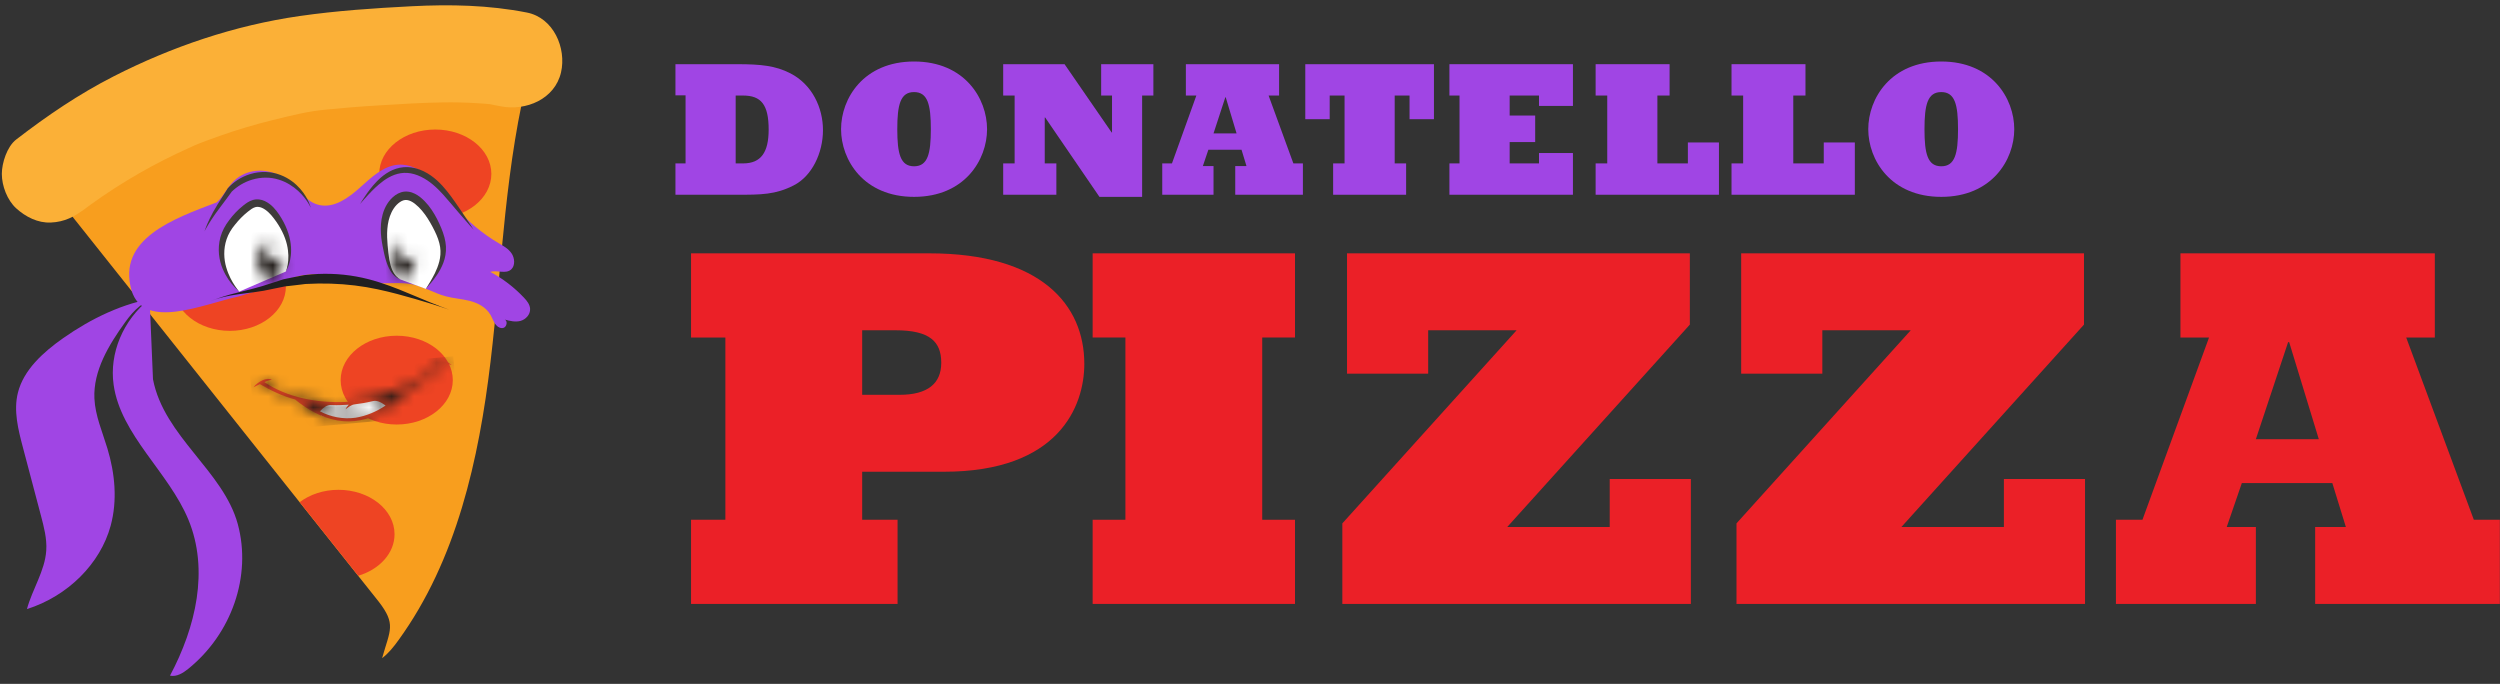 
<svg width="223px" height="61px" viewBox="0 0 223 61" version="1.1" xmlns="http://www.w3.org/2000/svg" xmlns:xlink="http://www.w3.org/1999/xlink">
    <rect x="0" y="0" width="223" height="61" fill="#333333" stroke="none"/>
    <defs>
        <path d="M16.311,0.279 C16.482,0.404 16.705,0.435 16.913,0.486 L16.913,0.486 C16.103,1.301 15.105,1.954 14.05,2.49 L14.05,2.49 C12.311,3.364 10.355,3.885 8.379,4.011 L8.379,4.011 C5.836,4.115 3.194,3.613 1.154,2.241 L1.154,2.241 C1.366,2.139 1.595,2.074 1.827,2.018 L1.827,2.018 C1.571,1.912 1.269,1.951 1.018,2.062 L1.018,2.062 C0.686,2.213 0.392,2.432 0.181,2.707 L0.181,2.707 C0.371,2.606 0.562,2.507 0.76,2.421 L0.76,2.421 C1.735,2.993 2.775,3.491 3.898,3.793 L3.898,3.793 C4.967,4.664 6.23,5.41 7.681,5.661 L7.681,5.661 C9.021,5.901 10.468,5.616 11.609,4.922 L11.609,4.922 C12.444,4.427 13.101,3.74 13.807,3.113 L13.807,3.113 C14.308,2.655 14.936,2.336 15.511,1.961 L15.511,1.961 C16.163,1.571 16.735,1.086 17.279,0.582 L17.279,0.582 C17.479,0.617 17.676,0.664 17.872,0.714 L17.872,0.714 C17.53,0.455 17.097,0.24 16.641,0.24 L16.641,0.24 C16.532,0.24 16.422,0.252 16.311,0.279 L16.311,0.279 Z M9.231,4.223 C9.76,4.158 10.285,4.069 10.801,3.943 L10.801,3.943 C11.242,3.817 11.644,4.105 11.969,4.329 L11.969,4.329 C11.177,4.866 10.256,5.264 9.28,5.42 L9.28,5.42 C8.185,5.575 7.048,5.345 6.114,4.841 L6.114,4.841 C6.384,4.565 6.733,4.221 7.183,4.289 L7.183,4.289 C7.684,4.318 8.186,4.282 8.687,4.255 L8.687,4.255 C8.568,4.379 8.462,4.516 8.395,4.669 L8.395,4.669 C8.646,4.488 8.895,4.256 9.231,4.223 L9.231,4.223 Z" id="path-1"></path>
        <path d="M0.244,1.23 C0.041,2.058 0.112,3.364 0.762,3.624 L0.762,3.624 C1.556,4.006 2.35,2.714 2.082,1.476 L2.082,1.476 C1.846,1.809 1.575,2.346 1.217,2.066 L1.217,2.066 C0.717,1.868 0.526,0.773 1.026,0.349 L1.026,0.349 C0.743,0.577 0.363,0.7 0.244,1.23 L0.244,1.23 Z" id="path-3"></path>
        <path d="M0.553,0.924 C0.314,1.307 0.154,1.803 0.135,2.351 L0.135,2.351 C0.194,2.937 0.49,3.415 0.85,3.665 L0.85,3.665 C1.209,3.913 1.63,3.932 1.948,3.611 L1.948,3.611 C2.335,3.187 2.225,2.343 2.228,1.713 L2.228,1.713 C1.903,2.32 1.297,2.208 1.084,1.494 L1.084,1.494 C0.863,0.952 1.237,0.53 1.448,0.188 L1.448,0.188 C1.108,0.274 0.791,0.542 0.553,0.924" id="path-5"></path>
    </defs>
    <g id="Page-1" stroke="none" stroke-width="1" fill="none" fill-rule="evenodd">
        <g id="1920-main" transform="translate(-367, -33)">
            <rect fill="none" x="0" y="0" width="1920" height="2365"></rect>
            <g id="header" transform="translate(0, -17)">
                <g id="logo" transform="translate(356, 43)">
                    <g id="Group-12" transform="translate(11, 7)">
                        <g id="Page-1">
                            <g id="Group-45" transform="translate(0, 0.107)">
                                <path d="M33.756,53.527 C24.143,41.443 14.531,29.358 4.918,17.273 C16.871,8.564 32.504,7.107 47.286,5.952 C45.043,14.483 44.802,23.385 43.758,32.141 C42.713,40.896 40.731,49.843 35.542,56.999 C35.117,57.585 34.665,58.164 34.085,58.599 C34.788,56.083 35.364,55.593 33.756,53.527" id="Fill-1" fill="#F89E1E"></path>
                                <path d="M25.502,25.445 C25.502,27.633 23.263,29.406 20.5,29.406 C17.738,29.406 15.499,27.633 15.499,25.445 C15.499,23.258 17.738,21.485 20.5,21.485 C23.263,21.485 25.502,23.258 25.502,25.445" id="Fill-3" fill="#EE4423"></path>
                                <path d="M40.39,33.8 C40.39,35.987 38.151,37.76 35.388,37.76 C32.626,37.76 30.386,35.987 30.386,33.8 C30.386,31.612 32.626,29.839 35.388,29.839 C38.151,29.839 40.39,31.612 40.39,33.8" id="Fill-5" fill="#EE4423"></path>
                                <path d="M43.829,15.406 C43.829,17.594 41.59,19.367 38.828,19.367 C36.066,19.367 33.826,17.594 33.826,15.406 C33.826,13.219 36.066,11.446 38.828,11.446 C41.59,11.446 43.829,13.219 43.829,15.406" id="Fill-7" fill="#EE4423"></path>
                                <path d="M30.192,43.584 C28.85,43.584 27.632,44.004 26.733,44.685 C28.474,46.874 30.215,49.063 31.956,51.252 C33.848,50.687 35.194,49.241 35.194,47.545 C35.194,45.357 32.955,43.584 30.192,43.584" id="Fill-9" fill="#EE4423"></path>
                                <path d="M7.625,18.474 C6.717,19.174 7.891,18.284 8.062,18.16 C8.419,17.902 8.78,17.649 9.143,17.4 C9.871,16.903 10.613,16.426 11.367,15.968 C12.78,15.11 14.237,14.324 15.73,13.611 C16.079,13.444 16.429,13.282 16.781,13.124 C16.995,13.028 18.142,12.51 17.105,12.971 C17.909,12.614 18.748,12.316 19.577,12.022 C21.138,11.471 22.726,10.996 24.335,10.602 C25.906,10.218 27.592,9.775 29.212,9.665 C27.948,9.751 29.541,9.634 29.781,9.608 C30.278,9.556 30.776,9.511 31.275,9.47 C32.147,9.398 33.02,9.341 33.894,9.288 C35.765,9.174 37.638,9.052 39.513,9.027 C40.51,9.014 41.508,9.029 42.503,9.095 C42.994,9.128 43.504,9.146 43.988,9.233 C42.889,9.037 44.477,9.338 44.668,9.376 C46.904,9.815 49.494,8.745 50.044,6.346 C50.538,4.194 49.39,1.481 46.992,1.01 C43.579,0.34 40.162,0.273 36.701,0.451 C33.361,0.623 30.036,0.847 26.725,1.323 C20.94,2.153 15.324,4.055 10.132,6.706 C7.032,8.288 4.191,10.219 1.444,12.339 C0.624,12.972 0.164,14.432 0.164,15.406 C0.164,16.47 0.64,17.741 1.444,18.474 C2.277,19.232 3.37,19.796 4.534,19.744 C5.771,19.689 6.657,19.22 7.625,18.474" id="Fill-11" fill="#FBB037"></path>
                                <path d="M66.285,14.469 C67.901,14.469 68.564,13.457 68.564,11.45 C68.564,9.238 67.901,8.415 66.285,8.415 L65.622,8.415 L65.622,14.469 L66.285,14.469 Z M60.25,14.469 L61.152,14.469 L61.152,8.398 L60.25,8.398 L60.25,5.619 L65.776,5.619 C67.867,5.619 69.176,5.756 70.485,6.425 C72.44,7.42 73.409,9.496 73.409,11.502 C73.409,13.543 72.423,15.601 70.808,16.424 C69.176,17.264 67.867,17.264 65.776,17.264 L60.25,17.264 L60.25,14.469 Z" id="Fill-13" fill="#A045E4"></path>
                                <path d="M81.534,14.726 C82.759,14.726 83.031,13.595 83.031,11.416 C83.031,9.238 82.759,8.106 81.534,8.106 C80.311,8.106 80.038,9.238 80.038,11.416 C80.038,13.595 80.311,14.726 81.534,14.726 M81.534,5.379 C86.04,5.379 88.046,8.673 88.046,11.416 C88.046,14.16 86.04,17.453 81.534,17.453 C77.029,17.453 75.023,14.16 75.023,11.416 C75.023,8.673 77.029,5.379 81.534,5.379" id="Fill-15" fill="#A045E4"></path>
                                <polygon id="Fill-17" fill="#A045E4" points="89.484 14.469 90.505 14.469 90.505 8.415 89.484 8.415 89.484 5.619 94.959 5.619 99.158 11.708 99.192 11.708 99.192 8.415 98.223 8.415 98.223 5.619 102.881 5.619 102.881 8.415 101.878 8.415 101.878 17.453 98.07 17.453 93.225 10.37 93.191 10.37 93.191 14.469 94.228 14.469 94.228 17.264 89.484 17.264"></polygon>
                                <path d="M110.303,11.794 L109.334,8.569 L109.3,8.569 L108.246,11.794 L110.303,11.794 Z M103.672,14.469 L104.539,14.469 L106.715,8.415 L105.78,8.415 L105.78,5.62 L114.094,5.62 L114.094,8.415 L113.159,8.415 L115.369,14.469 L116.219,14.469 L116.219,17.264 L110.184,17.264 L110.184,14.709 L111.187,14.709 L110.745,13.251 L107.786,13.251 L107.294,14.709 L108.246,14.709 L108.246,17.264 L103.672,17.264 L103.672,14.469 Z" id="Fill-19" fill="#A045E4"></path>
                                <polygon id="Fill-21" fill="#A045E4" points="127.908 10.525 125.732 10.525 125.732 8.415 124.406 8.415 124.406 14.469 125.426 14.469 125.426 17.265 118.915 17.265 118.915 14.469 119.935 14.469 119.935 8.415 118.608 8.415 118.608 10.525 116.432 10.525 116.432 5.62 127.908 5.62"></polygon>
                                <polygon id="Fill-23" fill="#A045E4" points="129.288 14.469 130.189 14.469 130.189 8.415 129.288 8.415 129.288 5.619 140.305 5.619 140.305 9.341 137.279 9.341 137.279 8.415 134.661 8.415 134.661 10.199 136.938 10.199 136.938 12.565 134.661 12.565 134.661 14.469 137.279 14.469 137.279 13.543 140.305 13.543 140.305 17.264 129.288 17.264"></polygon>
                                <polygon id="Fill-25" fill="#A045E4" points="142.33 14.469 143.367 14.469 143.367 8.415 142.33 8.415 142.33 5.619 148.927 5.619 148.927 8.415 147.839 8.415 147.839 14.469 150.558 14.469 150.558 12.6 153.33 12.6 153.33 17.264 142.33 17.264"></polygon>
                                <polygon id="Fill-27" fill="#A045E4" points="154.452 14.469 155.489 14.469 155.489 8.415 154.452 8.415 154.452 5.619 161.048 5.619 161.048 8.415 159.96 8.415 159.96 14.469 162.68 14.469 162.68 12.6 165.451 12.6 165.451 17.264 154.452 17.264"></polygon>
                                <path d="M173.161,14.726 C174.384,14.726 174.656,13.595 174.656,11.416 C174.656,9.238 174.384,8.106 173.161,8.106 C171.937,8.106 171.664,9.238 171.664,11.416 C171.664,13.595 171.937,14.726 173.161,14.726 M173.161,5.379 C177.666,5.379 179.672,8.673 179.672,11.416 C179.672,14.16 177.666,17.453 173.161,17.453 C168.655,17.453 166.649,14.16 166.649,11.416 C166.649,8.673 168.655,5.379 173.161,5.379" id="Fill-29" fill="#A045E4"></path>
                                <path d="M80.249,35.11 C82.754,35.11 83.96,34.097 83.96,32.255 C83.96,30.367 82.94,29.353 79.877,29.353 L76.907,29.353 L76.907,35.11 L80.249,35.11 Z M61.641,46.255 L64.703,46.255 L64.703,29.998 L61.641,29.998 L61.641,22.491 L82.893,22.491 C92.87,22.491 96.721,27.096 96.721,32.347 C96.721,36.123 94.447,41.972 84.193,41.972 L76.907,41.972 L76.907,46.255 L80.063,46.255 L80.063,53.762 L61.641,53.762 L61.641,46.255 Z" id="Fill-31" fill="#EB2027"></path>
                                <polygon id="Fill-33" fill="#EB2027" points="97.464 46.255 100.387 46.255 100.387 29.998 97.464 29.998 97.464 22.491 115.514 22.491 115.514 29.998 112.591 29.998 112.591 46.255 115.514 46.255 115.514 53.762 97.464 53.762"></polygon>
                                <polygon id="Fill-35" fill="#EB2027" points="119.737 46.578 135.282 29.353 127.393 29.353 127.393 33.222 120.154 33.222 120.154 22.491 150.734 22.491 150.734 28.847 134.446 46.9 143.587 46.9 143.587 42.617 150.826 42.617 150.826 53.763 119.737 53.763"></polygon>
                                <polygon id="Fill-37" fill="#EB2027" points="154.895 46.578 170.44 29.353 162.552 29.353 162.552 33.222 155.313 33.222 155.313 22.491 185.892 22.491 185.892 28.847 169.605 46.9 178.747 46.9 178.747 42.617 185.985 42.617 185.985 53.763 154.895 53.763"></polygon>
                                <path d="M206.838,39.07 L204.193,30.412 L204.1,30.412 L201.223,39.07 L206.838,39.07 Z M188.741,46.255 L191.107,46.255 L197.047,29.998 L194.495,29.998 L194.495,22.491 L217.186,22.491 L217.186,29.998 L214.633,29.998 L220.666,46.255 L222.986,46.255 L222.986,53.762 L206.513,53.762 L206.513,46.9 L209.251,46.9 L208.044,42.985 L199.971,42.985 L198.625,46.9 L201.223,46.9 L201.223,53.762 L188.741,53.762 L188.741,46.255 Z" id="Fill-39" fill="#EB2027"></path>
                                <polygon id="Fill-41" fill="#FFFFFF" points="28.221 36.426 28.405 36.329 29.225 35.898 30.455 35.898 33.757 35.416 34.631 36.091 33.271 36.894 30.976 37.408 28.708 36.992"></polygon>
                                <path d="M38.736,32.015 C39.311,31.876 39.873,32.129 40.297,32.45 C40.101,32.401 39.904,32.353 39.704,32.319 C39.159,32.822 38.587,33.307 37.935,33.698 C37.361,34.073 36.733,34.391 36.232,34.85 C35.526,35.477 34.869,36.163 34.034,36.659 C32.892,37.352 31.445,37.638 30.106,37.398 C28.655,37.146 27.391,36.4 26.322,35.529 C25.2,35.228 24.159,34.73 23.185,34.158 C22.987,34.243 22.796,34.342 22.605,34.443 C22.816,34.168 23.111,33.95 23.442,33.798 C23.693,33.687 23.995,33.648 24.252,33.755 C24.02,33.81 23.791,33.875 23.579,33.978 C25.619,35.349 28.261,35.852 30.804,35.748 C32.78,35.622 34.735,35.1 36.475,34.226 C37.53,33.69 38.528,33.037 39.337,32.223 C39.129,32.172 38.906,32.14 38.736,32.015 M28.538,36.578 C29.472,37.081 30.609,37.312 31.704,37.156 C32.68,37 33.601,36.602 34.393,36.065 C34.069,35.841 33.667,35.553 33.226,35.679 C32.709,35.806 32.184,35.894 31.656,35.959 C31.319,35.992 31.071,36.224 30.819,36.406 C30.887,36.253 30.992,36.116 31.112,35.991 C30.611,36.019 30.108,36.054 29.607,36.025 C29.158,35.958 28.809,36.301 28.538,36.578" id="Fill-43" fill="#EE4423"></path>
                            </g>
                            <g id="Group-48" transform="translate(22.425, 31.844)">
                                <mask id="mask-2" fill="white">
                                    <use xlink:href="#path-1"></use>
                                </mask>
                                <g id="Clip-47"></g>
                                <polygon id="Fill-46" fill="#1F1A17" mask="url(#mask-2)" points="0.34 6.685 18.466 5.073 18.002 -0.067 -0.125 1.546"></polygon>
                            </g>
                            <g id="Group-65" transform="translate(11.212, 14.533)">
                                <path d="M10.076,11.912 C6.881,12.605 1.628,14.983 0.523,11.379 C-0.802,6.774 4.279,4.973 8.129,3.515 C8.68,3.01 9.014,2.308 9.506,1.76 C10.505,0.648 12.122,0.422 13.456,0.995 C15.446,1.85 15.79,3.469 17.324,3.766 C18.627,4.019 19.867,3.123 20.889,2.207 C21.911,1.291 22.986,0.257 24.306,0.159 C25.367,0.08 26.392,0.642 27.205,1.39 C28.019,2.138 28.669,3.07 29.398,3.916 C30.514,5.212 31.823,6.309 33.258,7.153 C33.681,7.401 34.131,7.642 34.417,8.063 C34.704,8.483 34.758,9.149 34.395,9.491 C33.907,9.95 33.135,9.526 32.516,9.718 C33.625,10.306 34.647,11.088 35.532,12.026 C35.791,12.301 36.053,12.624 36.073,13.017 C36.098,13.532 35.674,13.969 35.216,14.092 C34.757,14.215 34.276,14.099 33.818,13.974 C34.082,14.1 33.997,14.596 33.726,14.702 C33.454,14.809 33.151,14.626 32.973,14.379 C32.794,14.132 32.697,13.827 32.544,13.56 C32.152,12.876 31.429,12.499 30.71,12.311 C29.991,12.123 29.244,12.087 28.526,11.892 C27.547,11.625 26.646,11.068 25.658,10.848 C24.624,10.619 23.555,10.771 22.501,10.727 C20.13,10.631 17.764,9.55 15.445,10.096 C14.955,10.211 14.482,10.398 14.031,10.636 C13.352,11.208 12.524,11.179 11.763,11.394" id="Fill-49" fill="#A045E4"></path>
                                <path d="M28.863,13.096 C28.863,13.096 27.708,12.68 25.799,12.13 C24.845,11.854 23.707,11.534 22.439,11.266 C21.805,11.132 21.137,11.017 20.447,10.932 C19.754,10.848 19.034,10.79 18.295,10.768 C17.555,10.745 16.835,10.755 16.135,10.795 C16.101,10.796 16.023,10.803 16.025,10.8 L15.893,10.817 L15.631,10.849 C15.457,10.87 15.284,10.891 15.114,10.911 C14.943,10.931 14.774,10.95 14.607,10.97 L14.358,10.997 L14.235,11.011 L14.22,11.012 L14.216,11.013 C14.208,11.014 14.273,11.002 14.243,11.007 L14.236,11.009 L14.205,11.015 C14.209,11.012 14.172,11.022 14.157,11.024 C13.512,11.155 12.897,11.281 12.319,11.399 C11.734,11.505 11.192,11.565 10.699,11.629 C9.713,11.749 8.924,11.893 8.392,12.05 C8.125,12.125 7.922,12.197 7.786,12.249 C7.65,12.303 7.579,12.331 7.579,12.331 C7.579,12.331 7.859,12.207 8.384,12.026 C8.908,11.843 9.687,11.627 10.654,11.394 C11.136,11.273 11.666,11.147 12.214,10.977 C12.769,10.798 13.36,10.607 13.98,10.408 L14.05,10.386 L14.08,10.377 L14.087,10.375 L14.126,10.367 L14.141,10.364 L14.263,10.339 L14.509,10.288 C14.673,10.254 14.84,10.22 15.009,10.186 C15.178,10.153 15.348,10.119 15.52,10.085 L15.779,10.035 L15.91,10.01 L16.066,9.992 C16.788,9.908 17.548,9.872 18.323,9.897 C19.098,9.92 19.852,10.004 20.571,10.133 C21.292,10.264 21.971,10.442 22.606,10.644 C23.875,11.047 24.964,11.52 25.88,11.903 C27.707,12.685 28.863,13.096 28.863,13.096" id="Fill-51" fill="#202020"></path>
                                <path d="M16.52,4 C16.52,4 16.498,3.959 16.456,3.883 C16.417,3.804 16.352,3.692 16.264,3.552 C16.088,3.273 15.807,2.882 15.375,2.49 C14.948,2.102 14.363,1.706 13.65,1.488 C12.933,1.26 12.09,1.246 11.265,1.497 C10.548,1.712 9.921,2.111 9.458,2.564 L9.484,2.531 C8.742,3.567 8.057,4.408 7.651,5.054 C7.234,5.693 7.031,6.098 7.031,6.098 C7.031,6.098 7.159,5.664 7.495,4.967 C7.821,4.261 8.417,3.346 9.097,2.276 L9.104,2.264 L9.123,2.244 C9.608,1.712 10.296,1.238 11.113,0.993 C12.036,0.709 13.018,0.764 13.791,1.068 C14.58,1.364 15.161,1.85 15.565,2.307 C15.971,2.768 16.202,3.207 16.338,3.514 C16.405,3.668 16.451,3.789 16.477,3.874 C16.505,3.956 16.52,4 16.52,4" id="Fill-53" fill="#3E3B3B"></path>
                                <path d="M31.034,5.952 C31.034,5.952 30.517,5.388 29.714,4.452 C29.31,3.987 28.849,3.411 28.312,2.818 C27.774,2.23 27.14,1.62 26.34,1.234 C25.944,1.041 25.53,0.919 25.126,0.892 C24.715,0.865 24.335,0.931 23.973,1.062 C23.255,1.328 22.696,1.807 22.252,2.215 C21.812,2.635 21.481,3.01 21.252,3.266 C21.027,3.522 20.898,3.669 20.898,3.669 C20.898,3.669 21.002,3.503 21.184,3.215 C21.373,2.927 21.65,2.509 22.052,2.029 C22.461,1.562 22.994,0.997 23.799,0.637 C24.193,0.461 24.674,0.354 25.154,0.372 C25.64,0.389 26.129,0.527 26.58,0.745 C27.487,1.186 28.146,1.881 28.664,2.521 C29.181,3.169 29.582,3.781 29.932,4.288 C30.626,5.306 31.034,5.952 31.034,5.952" id="Fill-55" fill="#3E3B3B"></path>
                                <path d="M10.122,11.481 C8.476,9.778 7.813,7.175 9.648,5.11 C9.965,4.717 10.337,4.352 10.753,4.027 C10.986,3.842 11.237,3.671 11.519,3.609 C12.253,3.45 12.932,4.065 13.398,4.703 C13.908,5.402 14.324,6.198 14.515,7.068 C14.706,7.937 14.658,8.885 14.289,9.683" id="Fill-57" fill="#FFFFFF"></path>
                                <path d="M14.289,9.683 C14.289,9.683 14.384,9.459 14.457,9.037 C14.528,8.619 14.554,7.99 14.379,7.268 C14.204,6.536 13.816,5.726 13.212,4.941 C12.921,4.557 12.558,4.179 12.142,4 C12.04,3.955 11.936,3.932 11.836,3.923 C11.78,3.916 11.747,3.923 11.707,3.92 L11.6,3.938 L11.573,3.942 C11.608,3.936 11.573,3.943 11.576,3.943 L11.539,3.953 C11.34,4.012 11.135,4.158 10.909,4.34 C10.464,4.694 10.093,5.077 9.749,5.509 C9.417,5.908 9.159,6.342 9.005,6.792 C8.697,7.693 8.759,8.603 8.969,9.316 C9.176,10.037 9.49,10.581 9.726,10.937 C9.841,11.118 9.947,11.251 10.017,11.341 C10.085,11.432 10.122,11.481 10.122,11.481 C10.122,11.481 10.078,11.439 9.995,11.361 C9.911,11.282 9.786,11.17 9.642,11.003 C9.349,10.678 8.95,10.169 8.643,9.427 C8.336,8.697 8.159,7.688 8.45,6.621 C8.595,6.091 8.869,5.571 9.233,5.103 C9.566,4.651 9.995,4.188 10.478,3.808 C10.712,3.621 10.987,3.409 11.348,3.304 L11.416,3.287 L11.47,3.275 L11.497,3.272 L11.604,3.256 C11.707,3.25 11.816,3.247 11.902,3.26 C12.084,3.28 12.257,3.33 12.409,3.402 C13.017,3.697 13.386,4.168 13.686,4.608 C14.279,5.485 14.62,6.412 14.717,7.201 C14.819,8.004 14.697,8.646 14.562,9.063 C14.422,9.481 14.289,9.683 14.289,9.683" id="Fill-59" fill="#3E3B3B"></path>
                                <path d="M24.499,10.394 C23.667,10.034 23.38,8.927 23.227,7.964 C23.094,7.139 22.981,6.297 23.076,5.466 C23.171,4.635 23.501,3.803 24.11,3.295 C24.337,3.106 24.605,2.963 24.889,2.933 C25.357,2.885 25.808,3.143 26.175,3.464 C26.838,4.042 27.32,4.83 27.717,5.648 C28.035,6.301 28.31,7.003 28.323,7.742 C28.346,9.065 27.544,10.215 26.771,11.235" id="Fill-61" fill="#FFFFFF"></path>
                                <path d="M26.771,11.235 C26.771,11.235 26.912,11.006 27.162,10.602 C27.398,10.191 27.766,9.59 27.972,8.795 C28.074,8.402 28.114,7.954 28.047,7.498 C27.978,7.037 27.801,6.559 27.56,6.07 C27.316,5.578 27.036,5.067 26.694,4.597 C26.523,4.362 26.333,4.136 26.126,3.932 C25.91,3.722 25.693,3.543 25.453,3.424 C25.221,3.305 24.983,3.275 24.789,3.333 C24.574,3.393 24.355,3.55 24.172,3.736 C23.804,4.114 23.58,4.627 23.455,5.133 C23.215,6.157 23.347,7.179 23.429,8.019 C23.514,8.855 23.699,9.515 23.969,9.899 C24.099,10.092 24.237,10.216 24.337,10.29 C24.441,10.361 24.499,10.394 24.499,10.394 C24.499,10.394 24.436,10.372 24.321,10.318 C24.206,10.26 24.043,10.155 23.875,9.972 C23.529,9.61 23.235,8.93 23.053,8.081 C22.881,7.246 22.629,6.213 22.826,5.003 C22.934,4.411 23.16,3.776 23.637,3.244 C23.877,2.986 24.171,2.743 24.573,2.617 C24.995,2.484 25.443,2.569 25.792,2.747 C26.143,2.919 26.424,3.167 26.659,3.404 C26.902,3.652 27.11,3.914 27.292,4.184 C27.657,4.724 27.922,5.274 28.148,5.81 C28.372,6.349 28.534,6.905 28.566,7.446 C28.596,7.993 28.494,8.487 28.336,8.907 C28.013,9.745 27.556,10.293 27.26,10.669 C26.952,11.041 26.771,11.235 26.771,11.235" id="Fill-63" fill="#3E3B3B"></path>
                            </g>
                            <g id="Group-68" transform="translate(34.883, 21.127)">
                                <mask id="mask-4" fill="white">
                                    <use xlink:href="#path-3"></use>
                                </mask>
                                <g id="Clip-67"></g>
                                <polygon id="Fill-66" fill="#1F1A17" mask="url(#mask-4)" points="-3.936 8.145 6.213 8.145 6.213 -4.104 -3.936 -4.104"></polygon>
                            </g>
                            <g id="Group-71" transform="translate(22.84, 21.127)">
                                <mask id="mask-6" fill="white">
                                    <use xlink:href="#path-5"></use>
                                </mask>
                                <g id="Clip-70"></g>
                                <path d="M-3.53,7.355 C-2.047,7.988 -0.5,8.389 1.2,8.305 L3.664,8.305 L6.318,8.305 L6.318,-4.265 L-1.265,-4.265 C-2.781,-4.265 -3.921,-4.266 -3.921,-4.266 C-4.014,-3.692 -4.091,-3.119 -4.152,-2.55 C-4.477,-0.02 -4.256,2.783 -3.745,5.369 C-3.6,6.534 -3.53,7.355 -3.53,7.355" id="Fill-69" fill="#1F1A17" mask="url(#mask-6)"></path>
                            </g>
                            <g id="Group-76" transform="translate(1.246, 26.486)" fill="#A045E4">
                                <path d="M12.837,0.052 C9.729,0.53 6.869,1.935 4.377,3.685 C2.576,4.95 0.858,6.524 0.353,8.538 C-0.052,10.151 0.375,11.829 0.801,13.438 C1.337,15.463 1.872,17.488 2.407,19.512 C2.678,20.535 2.95,21.575 2.88,22.624 C2.76,24.443 1.635,26.073 1.158,27.843 C4.797,26.693 7.703,23.8 8.625,20.408 C9.239,18.15 9.011,15.754 8.333,13.511 C7.886,12.033 7.243,10.58 7.175,9.049 C7.066,6.597 8.439,4.304 9.92,2.25 C10.642,1.246 11.626,0.155 12.947,0.189" id="Fill-72"></path>
                                <path d="M12.098,0.194 C9.736,2.057 8.491,5.02 8.889,7.835 C9.523,12.321 13.811,15.637 15.561,19.873 C17.416,24.362 16.219,29.465 13.918,33.782 C14.507,33.909 15.081,33.548 15.533,33.184 C19.439,30.036 21.212,24.87 19.966,20.269 C18.678,15.515 13.39,12.465 12.401,7.347 L12.098,0.194 Z" id="Fill-74"></path>
                            </g>
                        </g>
                    </g>
                </g>
            </g>
        </g>
    </g>
</svg>
